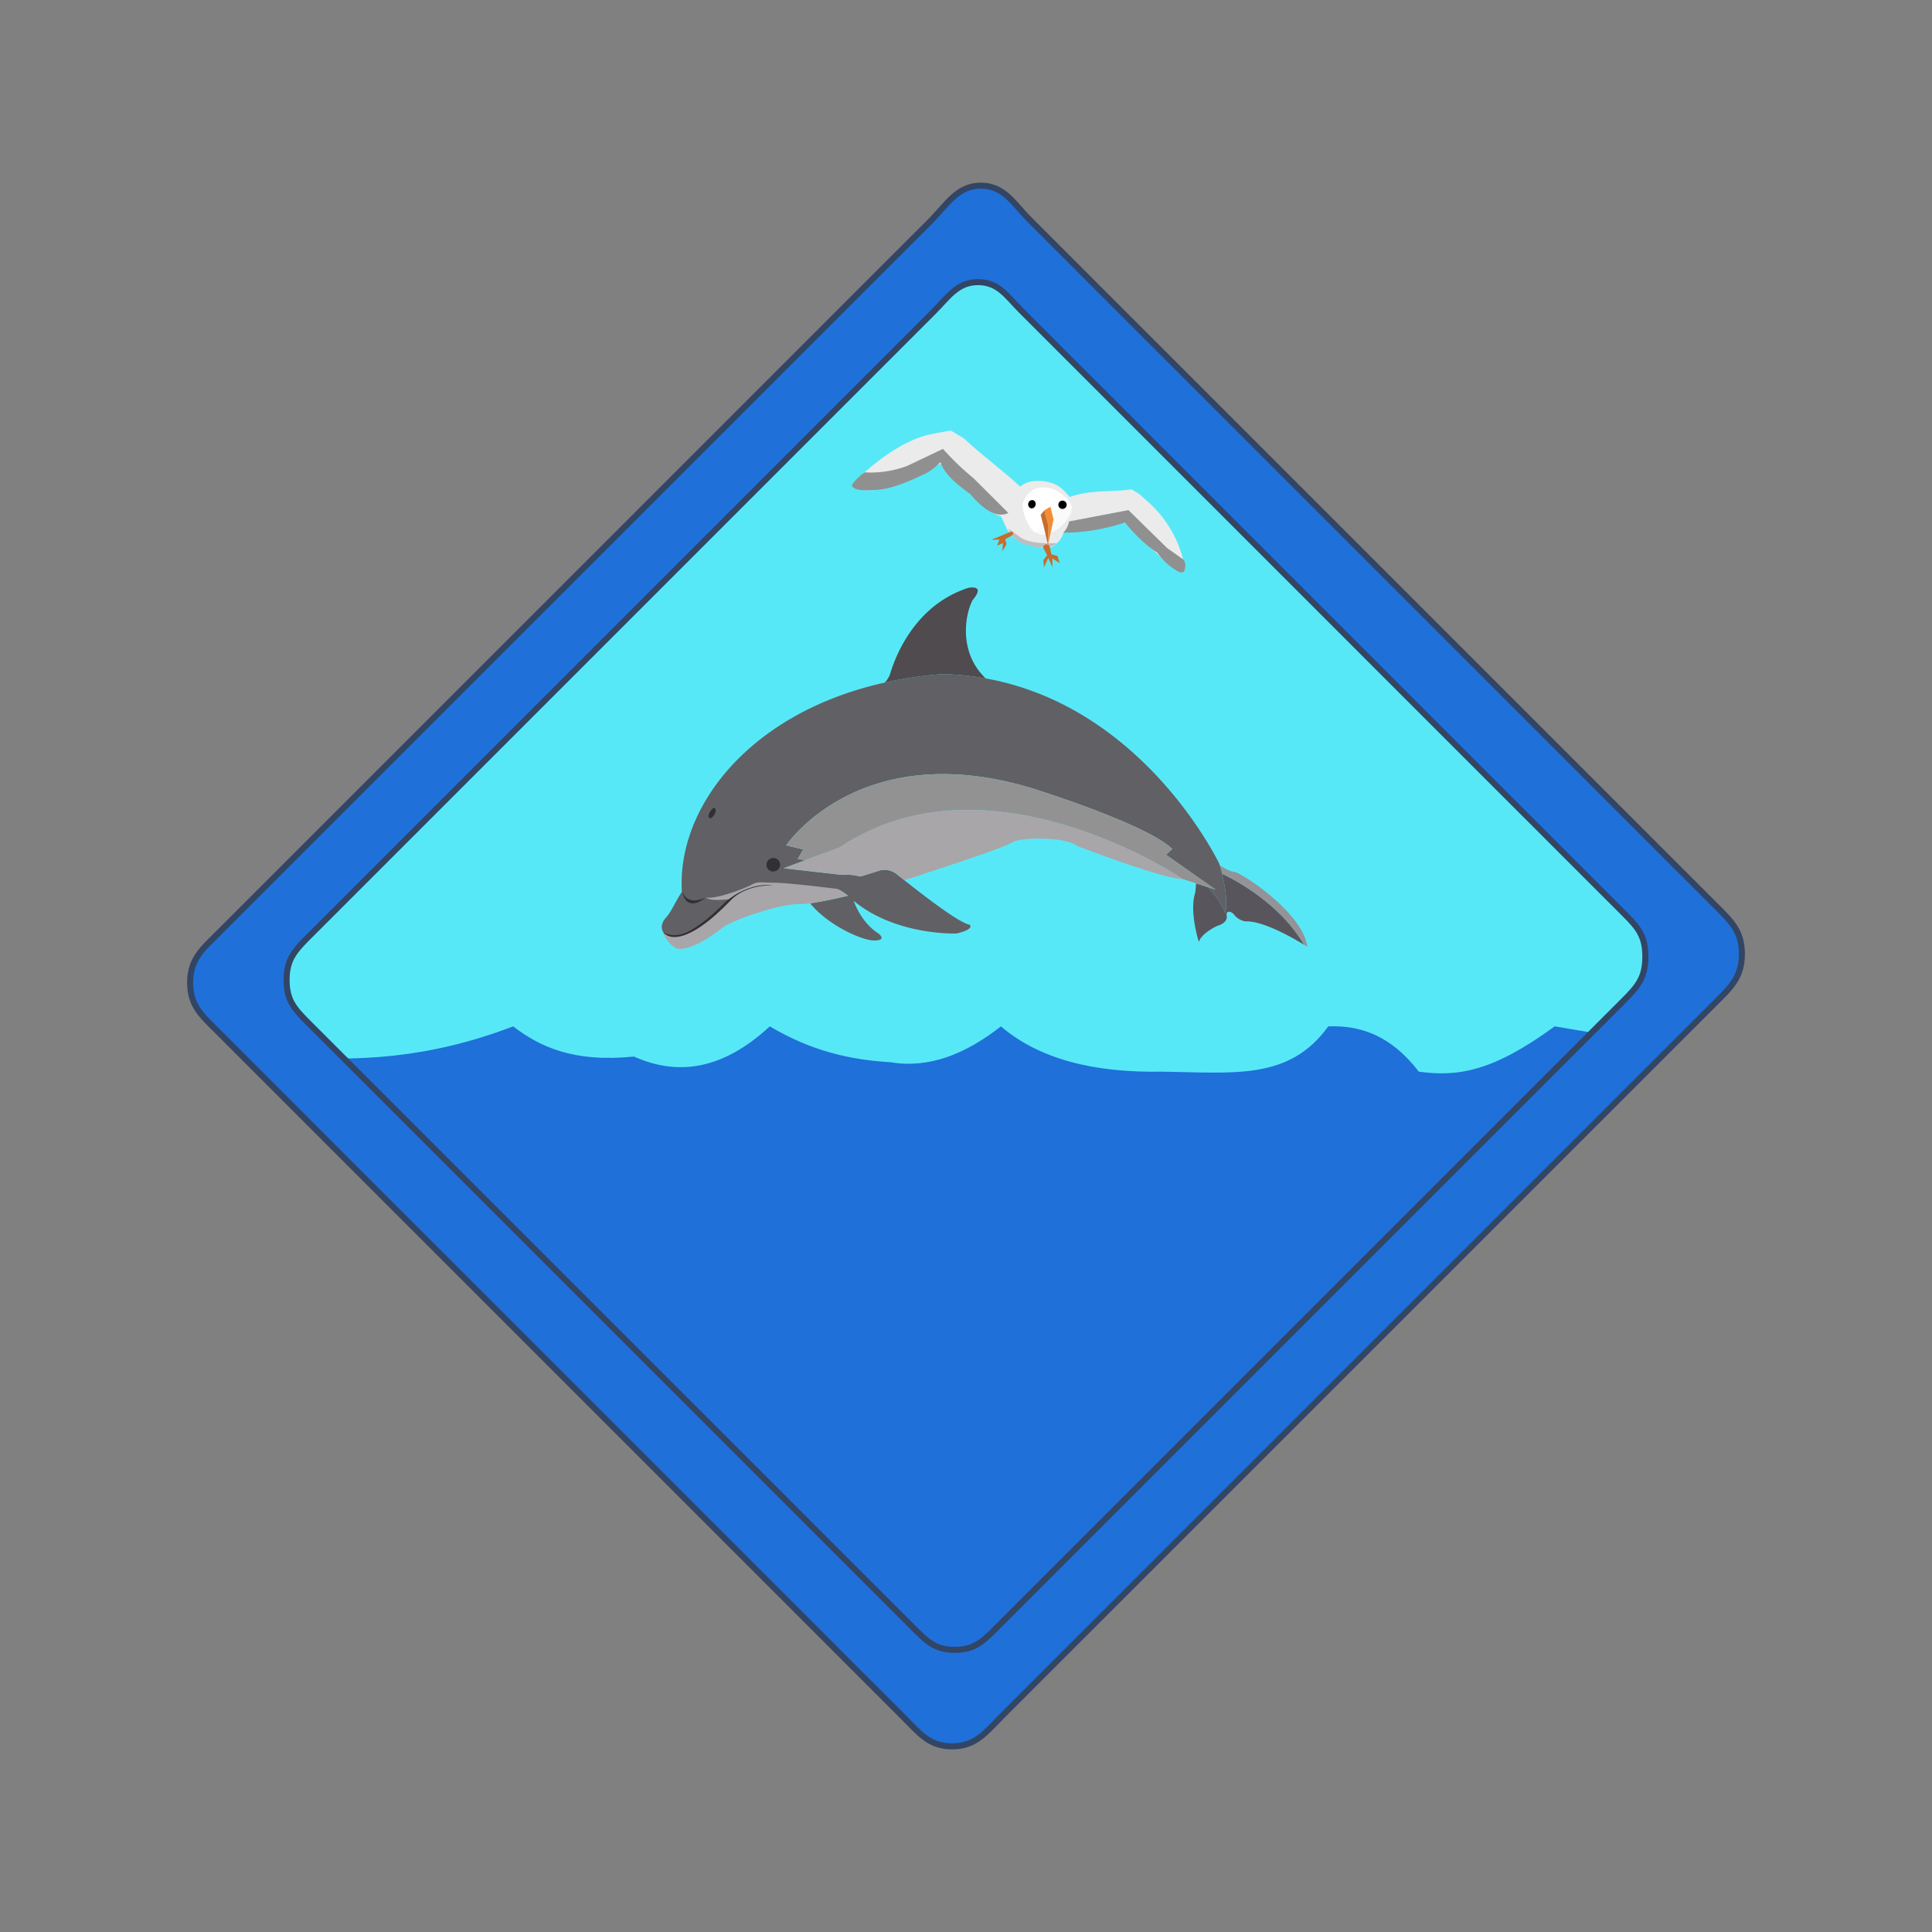 <svg xmlns="http://www.w3.org/2000/svg" xml:space="preserve" fill-rule="evenodd" clip-rule="evenodd" viewBox="0 0 64 64">
  <rect x="0" y="0" width="64" height="64" fill="#808080" stroke="none"/>
  <g id="blue">
    <path fill="#57e8f7" d="M32.396 9.346c.685 0 .952.461 1.428.937l1.427 1.428 1.428 1.427 1.427 1.428 5.71 5.71 5.71 5.711 1.428 1.427 1.427 1.428 1.428 1.427c.476.476.695.755.695 1.428 0 .695-.251.983-.743 1.475l-2.95 2.951-1.476 1.475L37.533 49.4l-2.95 2.951-1.476 1.475c-.491.492-.779.828-1.475.828-.673 0-.952-.305-1.427-.78l-2.856-2.855-1.427-1.428-5.711-5.71-5.71-5.71-4.283-4.282c-.476-.476-.724-.755-.724-1.428 0-.695.28-.983.772-1.475l20.655-20.655c.492-.492.791-.985 1.475-.985Z"/>
    <path fill="#1f70d9" d="M9.5 35c2.275.166 4.661.086 7.5-1 .877.674 1.997 1.203 4 1 1.669.747 3.144.252 4.5-1 1.025.601 2.224 1.087 4 1.188 1.287.215 2.495-.278 3.657-1.188 1.263 1.082 3.08 1.543 5.343 1.5 2.361.031 4.207.3 5.5-1.5 1.054-.04 2.071.29 3 1.5 1.282.179 2.455-.001 4.5-1.5l3 .5L30.981 56 9.5 35Z"/>
    <path fill="#1f70d9" fill-rule="nonzero" stroke="#324565" stroke-width="0.2px" d="M32.488 6.15c-.778 0-1.12.63-1.68 1.191l-1.681 1.68-10.085 10.085-6.724 6.723-5.042 5.042c-.56.56-.978.888-.978 1.681 0 .764.378 1.081.919 1.621l4.864 4.865 6.487 6.486 8.108 8.108 1.621 1.622 1.622 1.621c.54.541.857.975 1.621.975.793 0 1.121-.474 1.681-1.034l1.681-1.681 1.681-1.68 18.489-18.489 1.681-1.68c.56-.56.949-.889.949-1.681 0-.764-.349-1.081-.89-1.622l-1.622-1.621-1.621-1.622-14.594-14.594-1.622-1.621-3.243-3.244c-.541-.54-.843-1.131-1.622-1.131Zm-.092 3.196c.685 0 .952.461 1.428.937l1.427 1.428 1.428 1.427 1.427 1.428 5.71 5.71 5.71 5.711 1.428 1.427 1.427 1.428 1.428 1.427c.476.476.695.755.695 1.428 0 .695-.251.983-.743 1.475l-2.95 2.951-1.476 1.475L37.533 49.4l-2.95 2.951-1.476 1.475c-.491.492-.779.828-1.475.828-.673 0-.952-.305-1.427-.78l-2.856-2.855-1.427-1.428-5.711-5.71-5.71-5.71-4.283-4.282c-.476-.476-.724-.755-.724-1.428 0-.695.28-.983.772-1.475l20.655-20.655c.492-.492.791-.985 1.475-.985Z"/>
  </g>
  <g id="white">
    <path fill="#ebebeb" d="M28.215 16.072c.58-.634 1.646-1.486 2.617-1.686.214-.044.666-.124.666-.124l.44.265c.587.556 1.22 1.003 1.851 1.589.216-.139.333-.184.625-.185.238.002.461.058.665.184.152.095.261.25.364.349.626-.241 1.437-.163 2.044-.253.093.06.246.148.246.148l.299.267a3.803 3.803 0 0 1 1.199 2.075c.087.375-.15.323-.751-.209l-1.234-1.202-2.017.35a.721.721 0 0 1-.32.434c-.27.167-.47.038-.896-.04-.271-.107-.43-.17-.628-.462-.072-.106-.159-.355-.238-.481-.329-.022-1.183-.906-2.012-1.732-1.487.842-2.464 1.084-2.92.713Z"/>
    <path fill="#fefffe" d="M34.882 16.204c.41.134.89.764.451.698-.337-.05-.696.206-.901.681-.148.342-.691-.647-.519-1.001.187-.386.513-.526.969-.378Z"/>
    <path fill="#fafafa" d="M34.396 17.684c.111.054.231.045.358-.011.448-.165.774-.641.739-.788a1.366 1.366 0 0 0-.586.042c-.357.163-.508.425-.511.757Z"/>
  </g>
  <g id="black">
    <path d="M34.221 16.57c.066.018.102.092.082.166-.021.073-.09.118-.156.1-.065-.018-.102-.093-.082-.166.021-.074.09-.118.156-.1Zm1.013.018a.14.14 0 0 1 .096.17.138.138 0 1 1-.096-.17Z"/>
  </g>
  <g id="orange">
    <path fill="#f38d33" d="m34.797 16.786.103.423-.183.845.015-.634-.139-.513.204-.121Z"/>
    <path fill="#c56d2b" d="m34.473 17.057.12-.15.139.513-.015.634-.138-.596-.106-.401Z"/>
    <path fill="#c56d2b" d="m34.764 18.067.065.295.2.056.077.236-.243-.155-.001.294-.137-.315-.141.318-.024-.239.128-.162-.147-.284c.062-.093.135-.115.223-.044Z"/>
    <path fill="#c56d2b" d="m33.456 17.623-.296.126-.323.132.266-.005-.073.202.193-.09-.016.282.136-.249-.05-.157.249-.136c.049-.094.03-.137-.086-.105Z"/>
  </g>
  <g id="grey">
    <path fill="#58565c" d="M40.48 28.942c.628.302 1.955 1.058 2.723 2.357-.325-.201-1.358-.805-1.955-.778a.6.6 0 0 1-.375-.232c-.041-.065-.275-.181-.237.056.039.237-.315.327-.315.327s-.52.237-.608.531c0 0-.326-1.011-.118-1.637l.028-.303.406.131c.287.318.554.728.553.873 0 0 .134-.381-.102-1.325Z"/>
    <path fill="#949397" fill-rule="nonzero" d="M40.131 28.788s2.04.766 3.072 2.511l.101.064c-.134-1.136-2.218-2.476-2.421-2.483-.119-.004-.33-.123-.483-.219a.441.441 0 0 0-.269.127Z"/>
    <path fill="#4f4b4e" d="M29.307 22.612a.802.802 0 0 0 .172-.265c.069-.22.635-2.244 2.599-2.873 0 0 .594-.131.142.404-.252.473-.478 1.733.434 2.596a9.343 9.343 0 0 0-1.436-.145c-.674.053-1.312.149-1.911.283Z"/>
    <path fill="#616064" d="M27.792 29.473c-.752-.063-1.724-.137-2.174-.137-.786-.001-.972.165-1.769.821-.829.685-1.09.86-1.719.876-.065.002-.391-.288-.063-.642.17-.183.355-.618.515-.832l.007-.009c-.201-3.123 2.851-6.77 8.629-7.221 6.261.154 9.17 6.28 9.17 6.28.359 1.189.194 1.658.194 1.658.001-.145-.266-.555-.553-.873l.243.078-1.647-1.158.208-.191c-.833-.821-4.597-1.996-4.597-1.996-5.755-1.77-8.194 1.877-8.194 1.877l.567.136-.187.318.261.035-.724.269 1.954.222c.173-.027.386.005.595.052l.645-.202s.285-.083.54.115c.255.198 1.971 1.595 2.422 1.683 0 0 .114.075-.083.176-.07.036-.178.075-.344.115 0 0-2.01.081-3.411-1.084.12.318.366.792.832 1.092 0 0 .286.221-.145.224-.409.003-1.548-.512-2.126-1.232.318-.042.772-.137 1.253-.249a1.762 1.762 0 0 0-.156-.117l-.06-.038a1.344 1.344 0 0 0-.083-.046Z"/>
    <path fill="#939293" d="m26.683 28.493-.261-.035.187-.318-.567-.136s2.439-3.647 8.194-1.877c0 0 3.764 1.175 4.597 1.996l-.208.191 1.647 1.158-1.087-.35s-6.42-4.361-11.37-1.05l-.579.215-.553.206Z"/>
    <path fill="#a8a6a8" d="m25.959 28.762 1.277-.475.579-.215c4.95-3.311 11.37 1.05 11.37 1.05h-.005c-.646-.009-3.342-1.038-3.477-1.09-.414-.312-1.705-.298-2.12-.157l-.004.001-.004.003c-.097.07-.446.212-1.035.42-.513.18-1.104.375-1.535.517-.24.079-.429.141-.52.173-.025.009-.043.015-.053.02-.159.052-.32.099-.482.143a25.455 25.455 0 0 0-.257-.203c-.255-.198-.54-.115-.54-.115l-.645.202c-.209-.047-.422-.079-.595-.052l-1.954-.222Zm2.132.912c-.676.158-1.301.281-1.564.273-.677-.02-2.129.495-2.529.736-.599.472-1.204.811-1.574.74-.309-.141-.488-.539-.496-.657.124.57 1.307.051 2.323-.983-.345.022-.669.075-.881-.051.384.065 1.357-.33 1.513-.417.23-.128.32-.076.701-.075.439 0 1.391.113 2.145.204.051.021.101.048.146.075.104.063.185.129.216.155Z"/>
    <path fill="#313033" d="M22.585 29.479c.003.015.109.565.785.253 0 0-.636.572-.785-.253Zm1.123-2.62c-.008.104-.123.26-.189.246-.026-.008-.043-.031-.046-.062-.009-.088.092-.249.173-.277l.013-.004.011-.002.009.009c.016.015.033.044.029.09Zm1.835 1.577a.224.224 0 0 1 .289.134.226.226 0 0 1-.141.285.224.224 0 0 1-.289-.134.226.226 0 0 1 .141-.285Zm.075.9s-.897-.086-1.473.547c-1.173 1.216-1.919 1.333-2.174.99.395.267 1.009.067 2.05-.984.531-.464 1.154-.627 1.597-.553Z"/>
    <path fill="#909090" d="M28.644 15.648a1.617 1.617 0 0 0-.429.424c.035.118.2.195.721.161.494-.007 1.07-.231 1.672-.523.199-.089.375-.229.54-.399.151.412.559.74.995 1.059.48.562.905.797 1.26.622l-1.149-1.145a9.578 9.578 0 0 1-1.018-.976l-1.187.564c-.449.167-.927.24-1.405.213Z"/>
    <path fill="#909090" d="M35.229 17.64a.733.733 0 0 0 .184-.367l1.968-.375 1.285 1.26.523.368c.076.071.092.182.062.324-.019.108-.085.149-.227.08a2.036 2.036 0 0 1-.687-.621c-.424-.277-.763-.627-1.074-1.002-.641.221-1.447.354-2.034.333Z"/>
    <path fill="#bdbdbd" d="M33.454 17.624a.946.946 0 0 1-.052-.112l.151.109c-.017-.011-.048-.011-.097.002l-.002.001Zm.101-.002.205.148c.271.225.876.242 1.259.221a.6.6 0 0 1-.246.119l-.009-.043c-.088-.071-.161-.049-.223.044l.014.027a1.043 1.043 0 0 1-.294-.035c-.386-.064-.602-.198-.734-.367l.015-.008c.027-.053.033-.09.013-.106Z"/>
  </g>
</svg>
